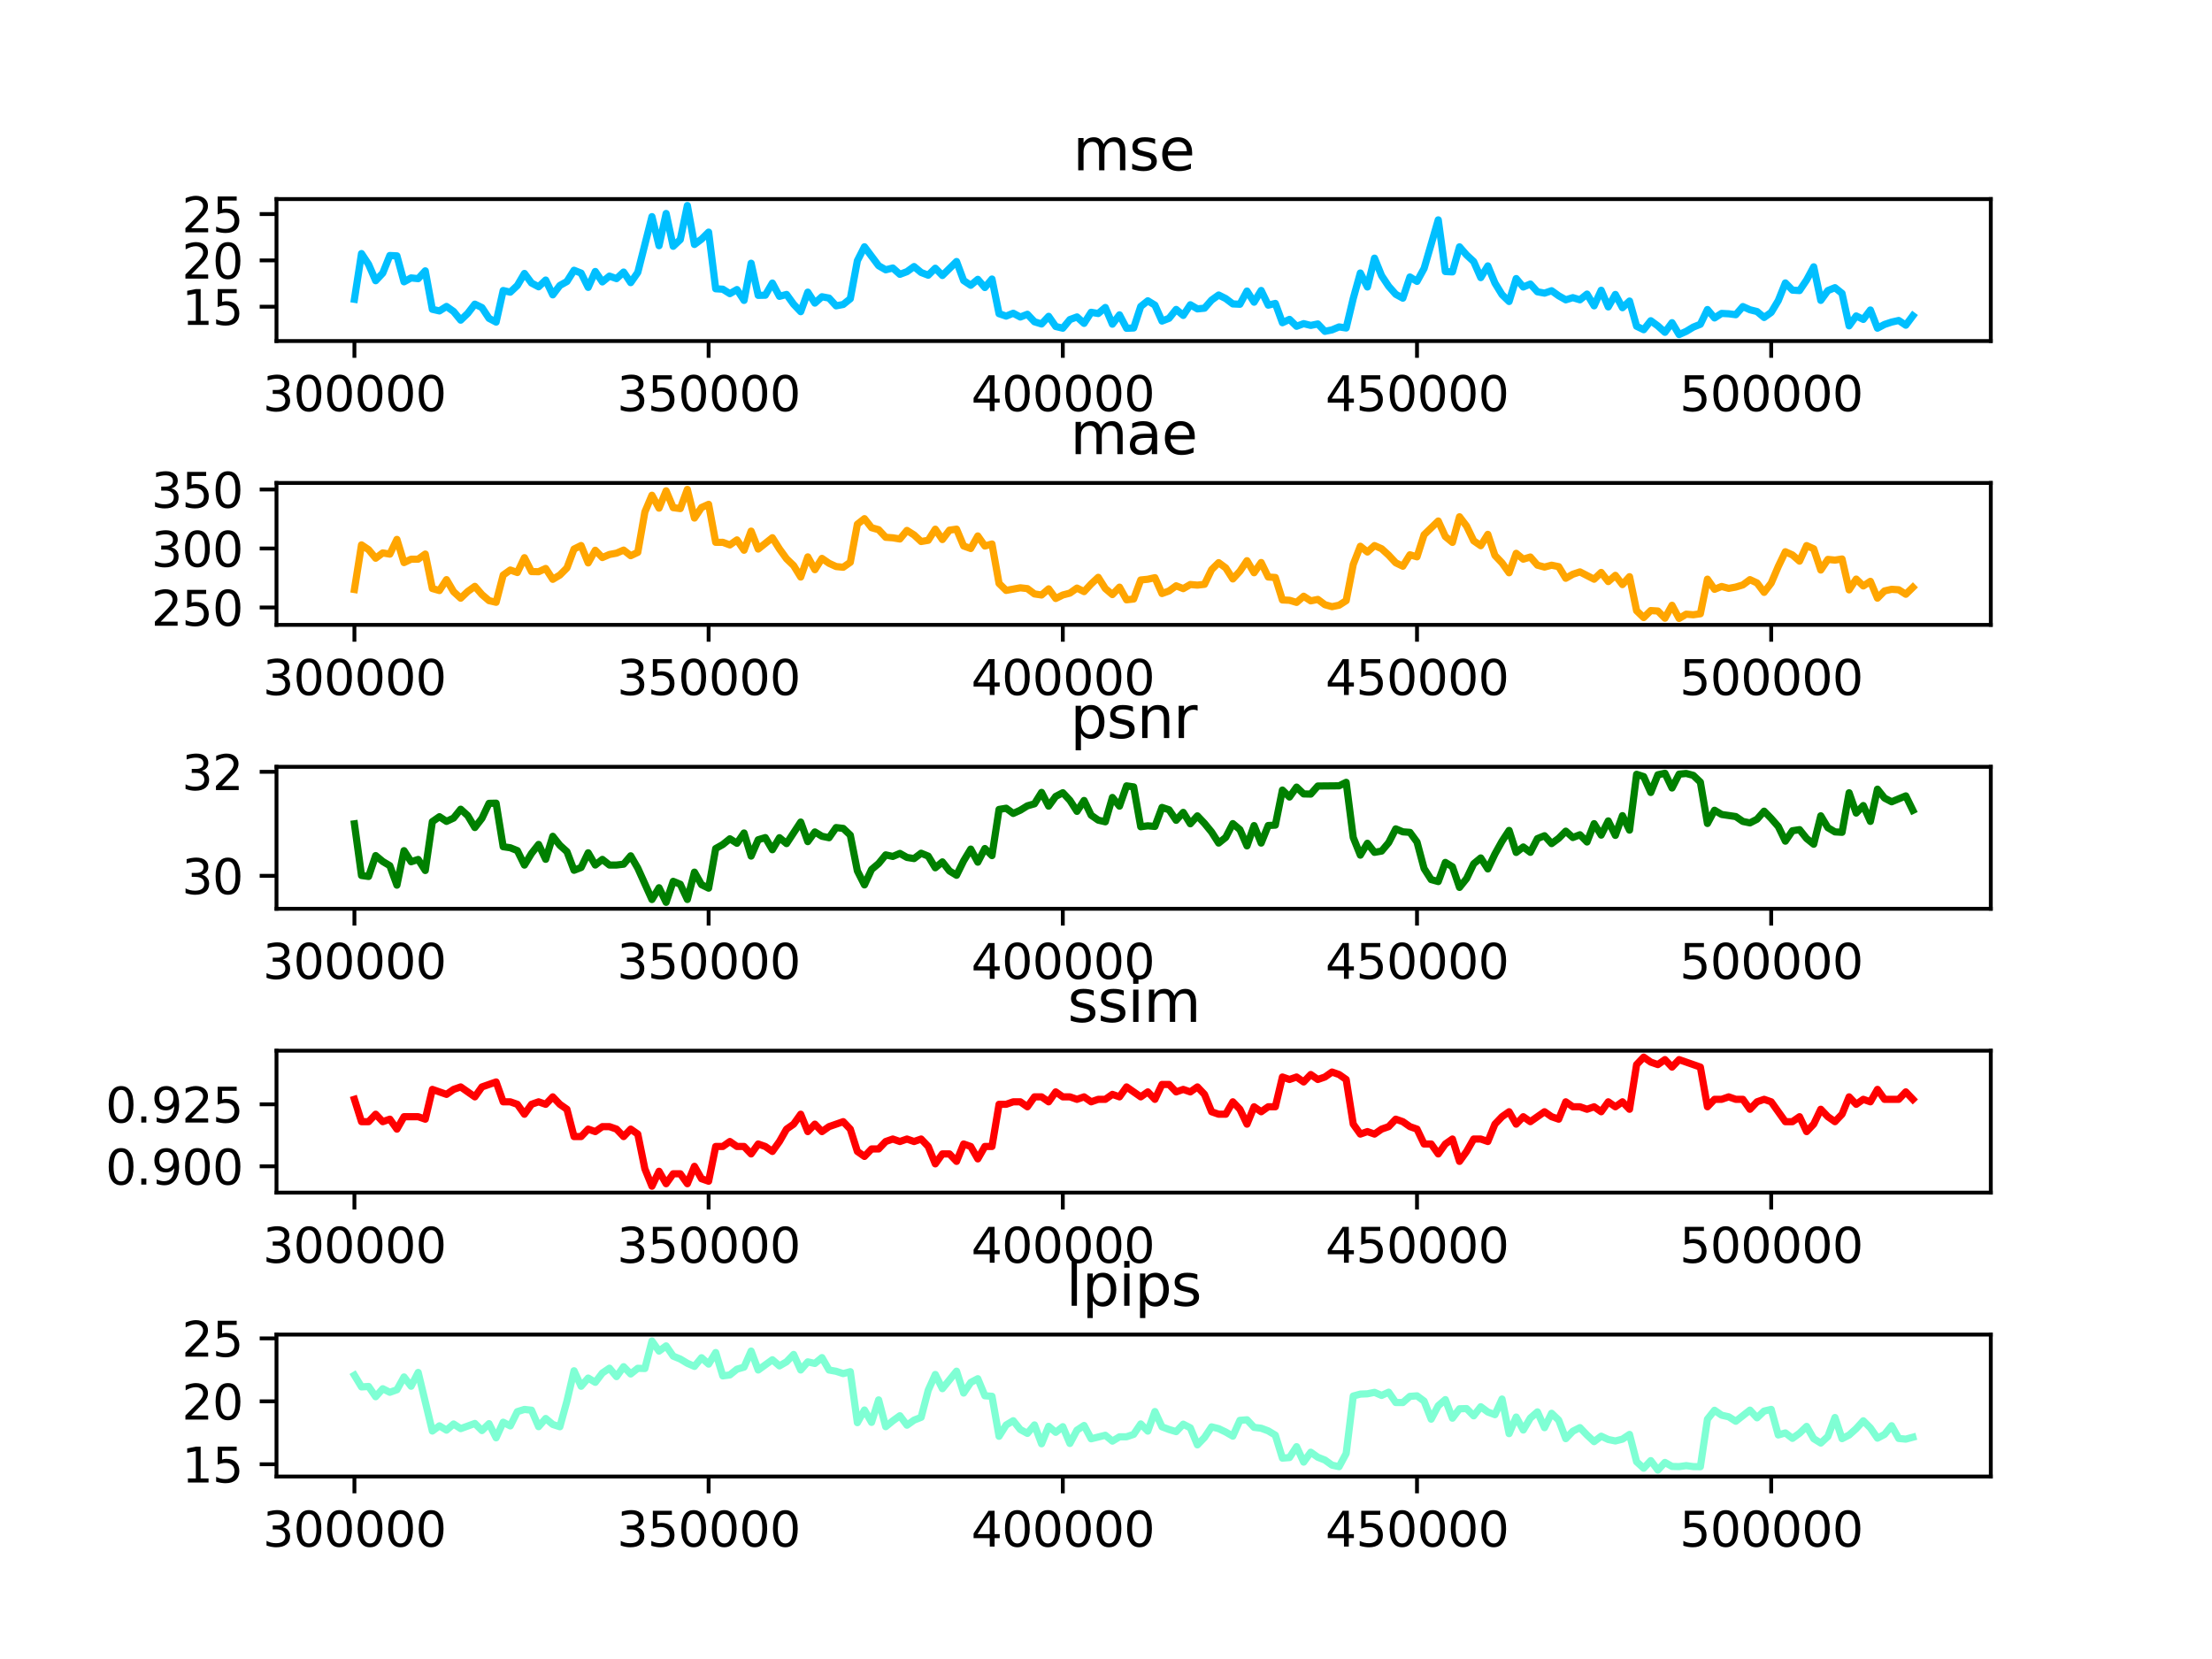 <?xml version="1.0" encoding="utf-8" standalone="no"?>
<!DOCTYPE svg PUBLIC "-//W3C//DTD SVG 1.1//EN"
  "http://www.w3.org/Graphics/SVG/1.1/DTD/svg11.dtd">
<svg xmlns:xlink="http://www.w3.org/1999/xlink" width="460.8pt" height="345.6pt" viewBox="0 0 460.8 345.6" xmlns="http://www.w3.org/2000/svg" version="1.1">
 <defs>
  <style type="text/css">*{stroke-linejoin: round; stroke-linecap: butt}</style>
 </defs>
 <g id="figure_1">
  <g id="patch_1">
   <path d="M 0 345.6 
L 460.8 345.6 
L 460.8 0 
L 0 0 
z
" style="fill: #ffffff"/>
  </g>
  <g id="axes_1">
   <g id="patch_2">
    <path d="M 57.6 71.04 
L 414.72 71.04 
L 414.72 41.472 
L 57.6 41.472 
z
" style="fill: #ffffff"/>
   </g>
   <g id="matplotlib.axis_1">
    <g id="xtick_1">
     <g id="line2d_1">
      <defs>
       <path id="mc74ef09597" d="M 0 0 
L 0 3.5 
" style="stroke: #000000; stroke-width: 0.8"/>
      </defs>
      <g>
       <use xlink:href="#mc74ef09597" x="73.833" y="71.04" style="stroke: #000000; stroke-width: 0.8"/>
      </g>
     </g>
     <g id="text_1">
      <!-- 300000 -->
      <g transform="translate(54.745 85.638)scale(0.1 -0.1)">
       <defs>
        <path id="DejaVuSans-33" d="M 2597 2516 
Q 3050 2419 3304 2112 
Q 3559 1806 3559 1356 
Q 3559 666 3084 287 
Q 2609 -91 1734 -91 
Q 1441 -91 1130 -33 
Q 819 25 488 141 
L 488 750 
Q 750 597 1062 519 
Q 1375 441 1716 441 
Q 2309 441 2620 675 
Q 2931 909 2931 1356 
Q 2931 1769 2642 2001 
Q 2353 2234 1838 2234 
L 1294 2234 
L 1294 2753 
L 1863 2753 
Q 2328 2753 2575 2939 
Q 2822 3125 2822 3475 
Q 2822 3834 2567 4026 
Q 2313 4219 1838 4219 
Q 1578 4219 1281 4162 
Q 984 4106 628 3988 
L 628 4550 
Q 988 4650 1302 4700 
Q 1616 4750 1894 4750 
Q 2613 4750 3031 4423 
Q 3450 4097 3450 3541 
Q 3450 3153 3228 2886 
Q 3006 2619 2597 2516 
z
" transform="scale(0.016)"/>
        <path id="DejaVuSans-30" d="M 2034 4250 
Q 1547 4250 1301 3770 
Q 1056 3291 1056 2328 
Q 1056 1369 1301 889 
Q 1547 409 2034 409 
Q 2525 409 2770 889 
Q 3016 1369 3016 2328 
Q 3016 3291 2770 3770 
Q 2525 4250 2034 4250 
z
M 2034 4750 
Q 2819 4750 3233 4129 
Q 3647 3509 3647 2328 
Q 3647 1150 3233 529 
Q 2819 -91 2034 -91 
Q 1250 -91 836 529 
Q 422 1150 422 2328 
Q 422 3509 836 4129 
Q 1250 4750 2034 4750 
z
" transform="scale(0.016)"/>
       </defs>
       <use xlink:href="#DejaVuSans-33"/>
       <use xlink:href="#DejaVuSans-30" x="63.623"/>
       <use xlink:href="#DejaVuSans-30" x="127.246"/>
       <use xlink:href="#DejaVuSans-30" x="190.869"/>
       <use xlink:href="#DejaVuSans-30" x="254.492"/>
       <use xlink:href="#DejaVuSans-30" x="318.115"/>
      </g>
     </g>
    </g>
    <g id="xtick_2">
     <g id="line2d_2">
      <g>
       <use xlink:href="#mc74ef09597" x="147.618" y="71.04" style="stroke: #000000; stroke-width: 0.8"/>
      </g>
     </g>
     <g id="text_2">
      <!-- 350000 -->
      <g transform="translate(128.53 85.638)scale(0.1 -0.1)">
       <defs>
        <path id="DejaVuSans-35" d="M 691 4666 
L 3169 4666 
L 3169 4134 
L 1269 4134 
L 1269 2991 
Q 1406 3038 1543 3061 
Q 1681 3084 1819 3084 
Q 2600 3084 3056 2656 
Q 3513 2228 3513 1497 
Q 3513 744 3044 326 
Q 2575 -91 1722 -91 
Q 1428 -91 1123 -41 
Q 819 9 494 109 
L 494 744 
Q 775 591 1075 516 
Q 1375 441 1709 441 
Q 2250 441 2565 725 
Q 2881 1009 2881 1497 
Q 2881 1984 2565 2268 
Q 2250 2553 1709 2553 
Q 1456 2553 1204 2497 
Q 953 2441 691 2322 
L 691 4666 
z
" transform="scale(0.016)"/>
       </defs>
       <use xlink:href="#DejaVuSans-33"/>
       <use xlink:href="#DejaVuSans-35" x="63.623"/>
       <use xlink:href="#DejaVuSans-30" x="127.246"/>
       <use xlink:href="#DejaVuSans-30" x="190.869"/>
       <use xlink:href="#DejaVuSans-30" x="254.492"/>
       <use xlink:href="#DejaVuSans-30" x="318.115"/>
      </g>
     </g>
    </g>
    <g id="xtick_3">
     <g id="line2d_3">
      <g>
       <use xlink:href="#mc74ef09597" x="221.403" y="71.04" style="stroke: #000000; stroke-width: 0.8"/>
      </g>
     </g>
     <g id="text_3">
      <!-- 400000 -->
      <g transform="translate(202.315 85.638)scale(0.1 -0.1)">
       <defs>
        <path id="DejaVuSans-34" d="M 2419 4116 
L 825 1625 
L 2419 1625 
L 2419 4116 
z
M 2253 4666 
L 3047 4666 
L 3047 1625 
L 3713 1625 
L 3713 1100 
L 3047 1100 
L 3047 0 
L 2419 0 
L 2419 1100 
L 313 1100 
L 313 1709 
L 2253 4666 
z
" transform="scale(0.016)"/>
       </defs>
       <use xlink:href="#DejaVuSans-34"/>
       <use xlink:href="#DejaVuSans-30" x="63.623"/>
       <use xlink:href="#DejaVuSans-30" x="127.246"/>
       <use xlink:href="#DejaVuSans-30" x="190.869"/>
       <use xlink:href="#DejaVuSans-30" x="254.492"/>
       <use xlink:href="#DejaVuSans-30" x="318.115"/>
      </g>
     </g>
    </g>
    <g id="xtick_4">
     <g id="line2d_4">
      <g>
       <use xlink:href="#mc74ef09597" x="295.188" y="71.04" style="stroke: #000000; stroke-width: 0.8"/>
      </g>
     </g>
     <g id="text_4">
      <!-- 450000 -->
      <g transform="translate(276.101 85.638)scale(0.1 -0.1)">
       <use xlink:href="#DejaVuSans-34"/>
       <use xlink:href="#DejaVuSans-35" x="63.623"/>
       <use xlink:href="#DejaVuSans-30" x="127.246"/>
       <use xlink:href="#DejaVuSans-30" x="190.869"/>
       <use xlink:href="#DejaVuSans-30" x="254.492"/>
       <use xlink:href="#DejaVuSans-30" x="318.115"/>
      </g>
     </g>
    </g>
    <g id="xtick_5">
     <g id="line2d_5">
      <g>
       <use xlink:href="#mc74ef09597" x="368.973" y="71.04" style="stroke: #000000; stroke-width: 0.8"/>
      </g>
     </g>
     <g id="text_5">
      <!-- 500000 -->
      <g transform="translate(349.886 85.638)scale(0.1 -0.1)">
       <use xlink:href="#DejaVuSans-35"/>
       <use xlink:href="#DejaVuSans-30" x="63.623"/>
       <use xlink:href="#DejaVuSans-30" x="127.246"/>
       <use xlink:href="#DejaVuSans-30" x="190.869"/>
       <use xlink:href="#DejaVuSans-30" x="254.492"/>
       <use xlink:href="#DejaVuSans-30" x="318.115"/>
      </g>
     </g>
    </g>
   </g>
   <g id="matplotlib.axis_2">
    <g id="ytick_1">
     <g id="line2d_6">
      <defs>
       <path id="m55f6bbfa66" d="M 0 0 
L -3.5 0 
" style="stroke: #000000; stroke-width: 0.8"/>
      </defs>
      <g>
       <use xlink:href="#m55f6bbfa66" x="57.6" y="63.888" style="stroke: #000000; stroke-width: 0.8"/>
      </g>
     </g>
     <g id="text_6">
      <!-- 15 -->
      <g transform="translate(37.875 67.687)scale(0.1 -0.1)">
       <defs>
        <path id="DejaVuSans-31" d="M 794 531 
L 1825 531 
L 1825 4091 
L 703 3866 
L 703 4441 
L 1819 4666 
L 2450 4666 
L 2450 531 
L 3481 531 
L 3481 0 
L 794 0 
L 794 531 
z
" transform="scale(0.016)"/>
       </defs>
       <use xlink:href="#DejaVuSans-31"/>
       <use xlink:href="#DejaVuSans-35" x="63.623"/>
      </g>
     </g>
    </g>
    <g id="ytick_2">
     <g id="line2d_7">
      <g>
       <use xlink:href="#m55f6bbfa66" x="57.6" y="54.241" style="stroke: #000000; stroke-width: 0.8"/>
      </g>
     </g>
     <g id="text_7">
      <!-- 20 -->
      <g transform="translate(37.875 58.04)scale(0.1 -0.1)">
       <defs>
        <path id="DejaVuSans-32" d="M 1228 531 
L 3431 531 
L 3431 0 
L 469 0 
L 469 531 
Q 828 903 1448 1529 
Q 2069 2156 2228 2338 
Q 2531 2678 2651 2914 
Q 2772 3150 2772 3378 
Q 2772 3750 2511 3984 
Q 2250 4219 1831 4219 
Q 1534 4219 1204 4116 
Q 875 4013 500 3803 
L 500 4441 
Q 881 4594 1212 4672 
Q 1544 4750 1819 4750 
Q 2544 4750 2975 4387 
Q 3406 4025 3406 3419 
Q 3406 3131 3298 2873 
Q 3191 2616 2906 2266 
Q 2828 2175 2409 1742 
Q 1991 1309 1228 531 
z
" transform="scale(0.016)"/>
       </defs>
       <use xlink:href="#DejaVuSans-32"/>
       <use xlink:href="#DejaVuSans-30" x="63.623"/>
      </g>
     </g>
    </g>
    <g id="ytick_3">
     <g id="line2d_8">
      <g>
       <use xlink:href="#m55f6bbfa66" x="57.6" y="44.593" style="stroke: #000000; stroke-width: 0.8"/>
      </g>
     </g>
     <g id="text_8">
      <!-- 25 -->
      <g transform="translate(37.875 48.392)scale(0.1 -0.1)">
       <use xlink:href="#DejaVuSans-32"/>
       <use xlink:href="#DejaVuSans-35" x="63.623"/>
      </g>
     </g>
    </g>
   </g>
   <g id="line2d_9">
    <path d="M 73.833 62.343 
L 75.308 52.828 
L 76.784 55.072 
L 78.26 58.476 
L 79.736 56.894 
L 81.211 53.226 
L 82.687 53.301 
L 84.163 58.704 
L 85.638 57.897 
L 87.114 58.049 
L 88.59 56.427 
L 90.065 64.432 
L 91.541 64.772 
L 93.017 63.84 
L 94.493 64.89 
L 95.968 66.692 
L 97.444 65.274 
L 98.92 63.361 
L 100.395 64.073 
L 101.871 66.317 
L 103.347 67.099 
L 104.822 60.521 
L 106.298 60.863 
L 107.774 59.475 
L 109.25 56.967 
L 110.725 58.958 
L 112.201 59.742 
L 113.677 58.341 
L 115.152 61.424 
L 116.628 59.47 
L 118.104 58.642 
L 119.58 56.303 
L 121.055 56.894 
L 122.531 59.867 
L 124.007 56.558 
L 125.482 58.727 
L 126.958 57.521 
L 128.434 58.04 
L 129.909 56.676 
L 131.385 58.879 
L 132.861 56.753 
L 135.812 45.129 
L 137.288 51.182 
L 138.764 44.475 
L 140.239 51.306 
L 141.715 49.917 
L 143.191 42.816 
L 144.666 50.928 
L 146.142 49.818 
L 147.618 48.359 
L 149.094 60.157 
L 150.569 60.247 
L 152.045 61.171 
L 153.521 60.322 
L 154.996 62.578 
L 156.472 54.841 
L 157.948 61.53 
L 159.423 61.498 
L 160.899 58.968 
L 162.375 61.733 
L 163.851 61.341 
L 165.326 63.377 
L 166.802 64.928 
L 168.278 60.859 
L 169.753 63.141 
L 171.229 61.816 
L 172.705 62.098 
L 174.18 63.711 
L 175.656 63.429 
L 177.132 62.237 
L 178.608 54.312 
L 180.083 51.412 
L 183.035 55.354 
L 184.51 56.205 
L 185.986 55.834 
L 187.462 57.148 
L 188.938 56.593 
L 190.413 55.531 
L 191.889 56.762 
L 193.365 57.33 
L 194.84 55.877 
L 196.316 57.388 
L 199.267 54.48 
L 200.743 58.447 
L 202.219 59.429 
L 203.695 58.194 
L 205.17 59.9 
L 206.646 58.131 
L 208.122 65.349 
L 209.597 65.849 
L 211.073 65.254 
L 212.549 66.042 
L 214.024 65.47 
L 215.5 67.033 
L 216.976 67.487 
L 218.452 65.899 
L 219.927 68.015 
L 221.403 68.368 
L 222.879 66.574 
L 224.354 66.022 
L 225.83 67.363 
L 227.306 65.057 
L 228.781 65.308 
L 230.257 64.058 
L 231.733 67.531 
L 233.209 65.59 
L 234.684 68.388 
L 236.16 68.326 
L 237.636 63.842 
L 239.111 62.663 
L 240.587 63.566 
L 242.063 66.883 
L 243.539 66.306 
L 245.014 64.463 
L 246.49 65.706 
L 247.966 63.487 
L 249.441 64.345 
L 250.917 64.201 
L 252.393 62.516 
L 253.868 61.455 
L 255.344 62.198 
L 256.82 63.311 
L 258.296 63.381 
L 259.771 60.633 
L 261.247 62.95 
L 262.723 60.513 
L 264.198 63.568 
L 265.674 63.211 
L 267.15 67.228 
L 268.625 66.53 
L 270.101 67.969 
L 271.577 67.423 
L 273.053 67.79 
L 274.528 67.485 
L 276.004 69.023 
L 277.48 68.72 
L 278.955 68.102 
L 280.431 68.328 
L 281.907 62.161 
L 283.382 56.871 
L 284.858 59.782 
L 286.334 53.778 
L 287.81 57.419 
L 289.285 59.639 
L 290.761 61.308 
L 292.237 62.113 
L 293.712 57.702 
L 295.188 58.617 
L 296.664 55.921 
L 299.615 45.805 
L 301.091 56.564 
L 302.567 56.643 
L 304.042 51.425 
L 305.518 53.114 
L 306.994 54.482 
L 308.469 57.83 
L 309.945 55.393 
L 311.421 58.96 
L 312.897 61.374 
L 314.372 62.804 
L 315.848 58.032 
L 317.324 59.788 
L 318.799 59.171 
L 320.275 60.787 
L 321.751 61.063 
L 323.226 60.564 
L 324.702 61.621 
L 326.178 62.458 
L 327.654 62.007 
L 329.129 62.455 
L 330.605 61.264 
L 332.081 63.709 
L 333.556 60.469 
L 335.032 63.934 
L 336.508 61.343 
L 337.983 64.1 
L 339.459 62.717 
L 340.935 67.963 
L 342.411 68.681 
L 343.886 66.817 
L 345.362 67.896 
L 346.838 69.227 
L 348.313 67.224 
L 349.789 69.696 
L 351.265 69.036 
L 352.74 68.145 
L 354.216 67.55 
L 355.692 64.481 
L 357.168 66.233 
L 358.643 65.291 
L 360.119 65.368 
L 361.595 65.559 
L 363.07 63.865 
L 364.546 64.529 
L 366.022 64.899 
L 367.498 66.132 
L 368.973 65.081 
L 370.449 62.619 
L 371.925 58.941 
L 373.4 60.438 
L 374.876 60.529 
L 376.352 58.325 
L 377.827 55.582 
L 379.303 62.57 
L 380.779 60.535 
L 382.255 59.927 
L 383.73 61.117 
L 385.206 67.88 
L 386.682 65.818 
L 388.157 66.537 
L 389.633 64.579 
L 391.109 68.367 
L 392.584 67.587 
L 394.06 67.093 
L 395.536 66.763 
L 397.012 67.745 
L 398.487 65.777 
L 398.487 65.777 
" clip-path="url(#pec696e1e64)" style="fill: none; stroke: #00bfff; stroke-width: 1.5; stroke-linecap: square"/>
   </g>
   <g id="patch_3">
    <path d="M 57.6 71.04 
L 57.6 41.472 
" style="fill: none; stroke: #000000; stroke-width: 0.8; stroke-linejoin: miter; stroke-linecap: square"/>
   </g>
   <g id="patch_4">
    <path d="M 414.72 71.04 
L 414.72 41.472 
" style="fill: none; stroke: #000000; stroke-width: 0.8; stroke-linejoin: miter; stroke-linecap: square"/>
   </g>
   <g id="patch_5">
    <path d="M 57.6 71.04 
L 414.72 71.04 
" style="fill: none; stroke: #000000; stroke-width: 0.8; stroke-linejoin: miter; stroke-linecap: square"/>
   </g>
   <g id="patch_6">
    <path d="M 57.6 41.472 
L 414.72 41.472 
" style="fill: none; stroke: #000000; stroke-width: 0.8; stroke-linejoin: miter; stroke-linecap: square"/>
   </g>
   <g id="text_9">
    <!-- mse -->
    <g transform="translate(223.498 35.472)scale(0.12 -0.12)">
     <defs>
      <path id="DejaVuSans-6d" d="M 3328 2828 
Q 3544 3216 3844 3400 
Q 4144 3584 4550 3584 
Q 5097 3584 5394 3201 
Q 5691 2819 5691 2113 
L 5691 0 
L 5113 0 
L 5113 2094 
Q 5113 2597 4934 2840 
Q 4756 3084 4391 3084 
Q 3944 3084 3684 2787 
Q 3425 2491 3425 1978 
L 3425 0 
L 2847 0 
L 2847 2094 
Q 2847 2600 2669 2842 
Q 2491 3084 2119 3084 
Q 1678 3084 1418 2786 
Q 1159 2488 1159 1978 
L 1159 0 
L 581 0 
L 581 3500 
L 1159 3500 
L 1159 2956 
Q 1356 3278 1631 3431 
Q 1906 3584 2284 3584 
Q 2666 3584 2933 3390 
Q 3200 3197 3328 2828 
z
" transform="scale(0.016)"/>
      <path id="DejaVuSans-73" d="M 2834 3397 
L 2834 2853 
Q 2591 2978 2328 3040 
Q 2066 3103 1784 3103 
Q 1356 3103 1142 2972 
Q 928 2841 928 2578 
Q 928 2378 1081 2264 
Q 1234 2150 1697 2047 
L 1894 2003 
Q 2506 1872 2764 1633 
Q 3022 1394 3022 966 
Q 3022 478 2636 193 
Q 2250 -91 1575 -91 
Q 1294 -91 989 -36 
Q 684 19 347 128 
L 347 722 
Q 666 556 975 473 
Q 1284 391 1588 391 
Q 1994 391 2212 530 
Q 2431 669 2431 922 
Q 2431 1156 2273 1281 
Q 2116 1406 1581 1522 
L 1381 1569 
Q 847 1681 609 1914 
Q 372 2147 372 2553 
Q 372 3047 722 3315 
Q 1072 3584 1716 3584 
Q 2034 3584 2315 3537 
Q 2597 3491 2834 3397 
z
" transform="scale(0.016)"/>
      <path id="DejaVuSans-65" d="M 3597 1894 
L 3597 1613 
L 953 1613 
Q 991 1019 1311 708 
Q 1631 397 2203 397 
Q 2534 397 2845 478 
Q 3156 559 3463 722 
L 3463 178 
Q 3153 47 2828 -22 
Q 2503 -91 2169 -91 
Q 1331 -91 842 396 
Q 353 884 353 1716 
Q 353 2575 817 3079 
Q 1281 3584 2069 3584 
Q 2775 3584 3186 3129 
Q 3597 2675 3597 1894 
z
M 3022 2063 
Q 3016 2534 2758 2815 
Q 2500 3097 2075 3097 
Q 1594 3097 1305 2825 
Q 1016 2553 972 2059 
L 3022 2063 
z
" transform="scale(0.016)"/>
     </defs>
     <use xlink:href="#DejaVuSans-6d"/>
     <use xlink:href="#DejaVuSans-73" x="97.412"/>
     <use xlink:href="#DejaVuSans-65" x="149.512"/>
    </g>
   </g>
  </g>
  <g id="axes_2">
   <g id="patch_7">
    <path d="M 57.6 130.176 
L 414.72 130.176 
L 414.72 100.608 
L 57.6 100.608 
z
" style="fill: #ffffff"/>
   </g>
   <g id="matplotlib.axis_3">
    <g id="xtick_6">
     <g id="line2d_10">
      <g>
       <use xlink:href="#mc74ef09597" x="73.833" y="130.176" style="stroke: #000000; stroke-width: 0.8"/>
      </g>
     </g>
     <g id="text_10">
      <!-- 300000 -->
      <g transform="translate(54.745 144.774)scale(0.1 -0.1)">
       <use xlink:href="#DejaVuSans-33"/>
       <use xlink:href="#DejaVuSans-30" x="63.623"/>
       <use xlink:href="#DejaVuSans-30" x="127.246"/>
       <use xlink:href="#DejaVuSans-30" x="190.869"/>
       <use xlink:href="#DejaVuSans-30" x="254.492"/>
       <use xlink:href="#DejaVuSans-30" x="318.115"/>
      </g>
     </g>
    </g>
    <g id="xtick_7">
     <g id="line2d_11">
      <g>
       <use xlink:href="#mc74ef09597" x="147.618" y="130.176" style="stroke: #000000; stroke-width: 0.8"/>
      </g>
     </g>
     <g id="text_11">
      <!-- 350000 -->
      <g transform="translate(128.53 144.774)scale(0.1 -0.1)">
       <use xlink:href="#DejaVuSans-33"/>
       <use xlink:href="#DejaVuSans-35" x="63.623"/>
       <use xlink:href="#DejaVuSans-30" x="127.246"/>
       <use xlink:href="#DejaVuSans-30" x="190.869"/>
       <use xlink:href="#DejaVuSans-30" x="254.492"/>
       <use xlink:href="#DejaVuSans-30" x="318.115"/>
      </g>
     </g>
    </g>
    <g id="xtick_8">
     <g id="line2d_12">
      <g>
       <use xlink:href="#mc74ef09597" x="221.403" y="130.176" style="stroke: #000000; stroke-width: 0.8"/>
      </g>
     </g>
     <g id="text_12">
      <!-- 400000 -->
      <g transform="translate(202.315 144.774)scale(0.1 -0.1)">
       <use xlink:href="#DejaVuSans-34"/>
       <use xlink:href="#DejaVuSans-30" x="63.623"/>
       <use xlink:href="#DejaVuSans-30" x="127.246"/>
       <use xlink:href="#DejaVuSans-30" x="190.869"/>
       <use xlink:href="#DejaVuSans-30" x="254.492"/>
       <use xlink:href="#DejaVuSans-30" x="318.115"/>
      </g>
     </g>
    </g>
    <g id="xtick_9">
     <g id="line2d_13">
      <g>
       <use xlink:href="#mc74ef09597" x="295.188" y="130.176" style="stroke: #000000; stroke-width: 0.8"/>
      </g>
     </g>
     <g id="text_13">
      <!-- 450000 -->
      <g transform="translate(276.101 144.774)scale(0.1 -0.1)">
       <use xlink:href="#DejaVuSans-34"/>
       <use xlink:href="#DejaVuSans-35" x="63.623"/>
       <use xlink:href="#DejaVuSans-30" x="127.246"/>
       <use xlink:href="#DejaVuSans-30" x="190.869"/>
       <use xlink:href="#DejaVuSans-30" x="254.492"/>
       <use xlink:href="#DejaVuSans-30" x="318.115"/>
      </g>
     </g>
    </g>
    <g id="xtick_10">
     <g id="line2d_14">
      <g>
       <use xlink:href="#mc74ef09597" x="368.973" y="130.176" style="stroke: #000000; stroke-width: 0.8"/>
      </g>
     </g>
     <g id="text_14">
      <!-- 500000 -->
      <g transform="translate(349.886 144.774)scale(0.1 -0.1)">
       <use xlink:href="#DejaVuSans-35"/>
       <use xlink:href="#DejaVuSans-30" x="63.623"/>
       <use xlink:href="#DejaVuSans-30" x="127.246"/>
       <use xlink:href="#DejaVuSans-30" x="190.869"/>
       <use xlink:href="#DejaVuSans-30" x="254.492"/>
       <use xlink:href="#DejaVuSans-30" x="318.115"/>
      </g>
     </g>
    </g>
   </g>
   <g id="matplotlib.axis_4">
    <g id="ytick_4">
     <g id="line2d_15">
      <g>
       <use xlink:href="#m55f6bbfa66" x="57.6" y="126.549" style="stroke: #000000; stroke-width: 0.8"/>
      </g>
     </g>
     <g id="text_15">
      <!-- 250 -->
      <g transform="translate(31.512 130.349)scale(0.1 -0.1)">
       <use xlink:href="#DejaVuSans-32"/>
       <use xlink:href="#DejaVuSans-35" x="63.623"/>
       <use xlink:href="#DejaVuSans-30" x="127.246"/>
      </g>
     </g>
    </g>
    <g id="ytick_5">
     <g id="line2d_16">
      <g>
       <use xlink:href="#m55f6bbfa66" x="57.6" y="114.26" style="stroke: #000000; stroke-width: 0.8"/>
      </g>
     </g>
     <g id="text_16">
      <!-- 300 -->
      <g transform="translate(31.512 118.059)scale(0.1 -0.1)">
       <use xlink:href="#DejaVuSans-33"/>
       <use xlink:href="#DejaVuSans-30" x="63.623"/>
       <use xlink:href="#DejaVuSans-30" x="127.246"/>
      </g>
     </g>
    </g>
    <g id="ytick_6">
     <g id="line2d_17">
      <g>
       <use xlink:href="#m55f6bbfa66" x="57.6" y="101.971" style="stroke: #000000; stroke-width: 0.8"/>
      </g>
     </g>
     <g id="text_17">
      <!-- 350 -->
      <g transform="translate(31.512 105.77)scale(0.1 -0.1)">
       <use xlink:href="#DejaVuSans-33"/>
       <use xlink:href="#DejaVuSans-35" x="63.623"/>
       <use xlink:href="#DejaVuSans-30" x="127.246"/>
      </g>
     </g>
    </g>
   </g>
   <g id="line2d_18">
    <path d="M 73.833 122.8 
L 75.308 113.51 
L 76.784 114.504 
L 78.26 116.287 
L 79.736 115.183 
L 81.211 115.433 
L 82.687 112.37 
L 84.163 117.196 
L 85.638 116.49 
L 87.114 116.484 
L 88.59 115.42 
L 90.065 122.6 
L 91.541 123.021 
L 93.017 120.751 
L 94.493 123.264 
L 95.968 124.615 
L 97.444 123.215 
L 98.92 122.15 
L 100.395 123.852 
L 101.871 125.119 
L 103.347 125.468 
L 104.822 119.801 
L 106.298 118.745 
L 107.774 119.265 
L 109.25 116.176 
L 110.725 119.07 
L 112.201 119.098 
L 113.677 118.427 
L 115.152 120.682 
L 116.628 119.795 
L 118.104 118.312 
L 119.58 114.38 
L 121.055 113.648 
L 122.531 117.262 
L 124.007 114.631 
L 125.482 116.145 
L 126.958 115.508 
L 128.434 115.232 
L 129.909 114.598 
L 131.385 115.762 
L 132.861 115.067 
L 134.337 106.657 
L 135.812 103.168 
L 137.288 105.858 
L 138.764 102.25 
L 140.239 105.753 
L 141.715 105.947 
L 143.191 101.952 
L 144.666 107.92 
L 146.142 105.721 
L 147.618 105.062 
L 149.094 112.973 
L 150.569 112.97 
L 152.045 113.517 
L 153.521 112.473 
L 154.996 114.622 
L 156.472 110.644 
L 157.948 114.376 
L 160.899 112.019 
L 162.375 114.353 
L 163.851 116.399 
L 165.326 117.82 
L 166.802 120.21 
L 168.278 116.01 
L 169.753 118.673 
L 171.229 116.327 
L 172.705 117.346 
L 174.18 118.023 
L 175.656 118.167 
L 177.132 117.136 
L 178.608 109.205 
L 180.083 108.05 
L 181.559 109.927 
L 183.035 110.346 
L 184.51 111.926 
L 185.986 112.035 
L 187.462 112.278 
L 188.938 110.498 
L 190.413 111.437 
L 191.889 112.806 
L 193.365 112.556 
L 194.84 110.242 
L 196.316 112.395 
L 197.792 110.443 
L 199.267 110.232 
L 200.743 113.736 
L 202.219 114.265 
L 203.695 111.651 
L 205.17 113.747 
L 206.646 113.323 
L 208.122 121.543 
L 209.597 122.993 
L 212.549 122.449 
L 214.024 122.618 
L 215.5 123.728 
L 216.976 123.947 
L 218.452 122.67 
L 219.927 124.673 
L 221.403 123.948 
L 222.879 123.556 
L 224.354 122.511 
L 225.83 123.241 
L 227.306 121.652 
L 228.781 120.27 
L 230.257 122.604 
L 231.733 123.862 
L 233.209 122.314 
L 234.684 124.954 
L 236.16 124.784 
L 237.636 120.819 
L 239.111 120.669 
L 240.587 120.341 
L 242.063 123.64 
L 243.539 123.106 
L 245.014 122.033 
L 246.49 122.623 
L 247.966 121.764 
L 249.441 121.893 
L 250.917 121.724 
L 252.393 118.674 
L 253.868 117.214 
L 255.344 118.303 
L 256.82 120.603 
L 258.296 118.996 
L 259.771 116.805 
L 261.247 119.312 
L 262.723 117.182 
L 264.198 120.202 
L 265.674 120.298 
L 267.15 124.983 
L 268.625 125.047 
L 270.101 125.492 
L 271.577 124.209 
L 273.053 125.17 
L 274.528 124.868 
L 276.004 125.971 
L 277.48 126.376 
L 278.955 126.077 
L 280.431 125.126 
L 281.907 117.567 
L 283.382 113.796 
L 284.858 114.995 
L 286.334 113.653 
L 287.81 114.307 
L 289.285 115.655 
L 290.761 117.24 
L 292.237 117.955 
L 293.712 115.575 
L 295.188 115.997 
L 296.664 111.398 
L 299.615 108.539 
L 301.091 111.77 
L 302.567 112.992 
L 304.042 107.656 
L 305.518 109.597 
L 306.994 112.66 
L 308.469 113.68 
L 309.945 111.316 
L 311.421 115.708 
L 312.897 117.255 
L 314.372 119.318 
L 315.848 115.27 
L 317.324 116.485 
L 318.799 116.036 
L 320.275 117.734 
L 321.751 118.129 
L 323.226 117.74 
L 324.702 118.044 
L 326.178 120.465 
L 327.654 119.625 
L 329.129 119.136 
L 332.081 120.659 
L 333.556 119.249 
L 335.032 121.152 
L 336.508 119.859 
L 337.983 121.776 
L 339.459 120.135 
L 340.935 127.224 
L 342.411 128.65 
L 343.886 127.193 
L 345.362 127.283 
L 346.838 128.782 
L 348.313 126.094 
L 349.789 128.832 
L 351.265 127.946 
L 352.74 128.069 
L 354.216 127.859 
L 355.692 120.651 
L 357.168 122.764 
L 358.643 122.172 
L 360.119 122.569 
L 361.595 122.296 
L 363.07 121.849 
L 364.546 120.75 
L 366.022 121.439 
L 367.498 123.397 
L 368.973 121.463 
L 370.449 118.006 
L 371.925 114.94 
L 373.4 115.605 
L 374.876 116.894 
L 376.352 113.66 
L 377.827 114.323 
L 379.303 118.745 
L 380.779 116.534 
L 382.255 116.682 
L 383.73 116.451 
L 385.206 122.88 
L 386.682 120.635 
L 388.157 122.066 
L 389.633 121.106 
L 391.109 124.606 
L 392.584 123.099 
L 394.06 122.765 
L 395.536 122.859 
L 397.012 123.794 
L 398.487 122.352 
L 398.487 122.352 
" clip-path="url(#p1acf76c3c3)" style="fill: none; stroke: #ffa500; stroke-width: 1.5; stroke-linecap: square"/>
   </g>
   <g id="patch_8">
    <path d="M 57.6 130.176 
L 57.6 100.608 
" style="fill: none; stroke: #000000; stroke-width: 0.8; stroke-linejoin: miter; stroke-linecap: square"/>
   </g>
   <g id="patch_9">
    <path d="M 414.72 130.176 
L 414.72 100.608 
" style="fill: none; stroke: #000000; stroke-width: 0.8; stroke-linejoin: miter; stroke-linecap: square"/>
   </g>
   <g id="patch_10">
    <path d="M 57.6 130.176 
L 414.72 130.176 
" style="fill: none; stroke: #000000; stroke-width: 0.8; stroke-linejoin: miter; stroke-linecap: square"/>
   </g>
   <g id="patch_11">
    <path d="M 57.6 100.608 
L 414.72 100.608 
" style="fill: none; stroke: #000000; stroke-width: 0.8; stroke-linejoin: miter; stroke-linecap: square"/>
   </g>
   <g id="text_18">
    <!-- mae -->
    <g transform="translate(222.947 94.608)scale(0.12 -0.12)">
     <defs>
      <path id="DejaVuSans-61" d="M 2194 1759 
Q 1497 1759 1228 1600 
Q 959 1441 959 1056 
Q 959 750 1161 570 
Q 1363 391 1709 391 
Q 2188 391 2477 730 
Q 2766 1069 2766 1631 
L 2766 1759 
L 2194 1759 
z
M 3341 1997 
L 3341 0 
L 2766 0 
L 2766 531 
Q 2569 213 2275 61 
Q 1981 -91 1556 -91 
Q 1019 -91 701 211 
Q 384 513 384 1019 
Q 384 1609 779 1909 
Q 1175 2209 1959 2209 
L 2766 2209 
L 2766 2266 
Q 2766 2663 2505 2880 
Q 2244 3097 1772 3097 
Q 1472 3097 1187 3025 
Q 903 2953 641 2809 
L 641 3341 
Q 956 3463 1253 3523 
Q 1550 3584 1831 3584 
Q 2591 3584 2966 3190 
Q 3341 2797 3341 1997 
z
" transform="scale(0.016)"/>
     </defs>
     <use xlink:href="#DejaVuSans-6d"/>
     <use xlink:href="#DejaVuSans-61" x="97.412"/>
     <use xlink:href="#DejaVuSans-65" x="158.691"/>
    </g>
   </g>
  </g>
  <g id="axes_3">
   <g id="patch_12">
    <path d="M 57.6 189.312 
L 414.72 189.312 
L 414.72 159.744 
L 57.6 159.744 
z
" style="fill: #ffffff"/>
   </g>
   <g id="matplotlib.axis_5">
    <g id="xtick_11">
     <g id="line2d_19">
      <g>
       <use xlink:href="#mc74ef09597" x="73.833" y="189.312" style="stroke: #000000; stroke-width: 0.8"/>
      </g>
     </g>
     <g id="text_19">
      <!-- 300000 -->
      <g transform="translate(54.745 203.91)scale(0.1 -0.1)">
       <use xlink:href="#DejaVuSans-33"/>
       <use xlink:href="#DejaVuSans-30" x="63.623"/>
       <use xlink:href="#DejaVuSans-30" x="127.246"/>
       <use xlink:href="#DejaVuSans-30" x="190.869"/>
       <use xlink:href="#DejaVuSans-30" x="254.492"/>
       <use xlink:href="#DejaVuSans-30" x="318.115"/>
      </g>
     </g>
    </g>
    <g id="xtick_12">
     <g id="line2d_20">
      <g>
       <use xlink:href="#mc74ef09597" x="147.618" y="189.312" style="stroke: #000000; stroke-width: 0.8"/>
      </g>
     </g>
     <g id="text_20">
      <!-- 350000 -->
      <g transform="translate(128.53 203.91)scale(0.1 -0.1)">
       <use xlink:href="#DejaVuSans-33"/>
       <use xlink:href="#DejaVuSans-35" x="63.623"/>
       <use xlink:href="#DejaVuSans-30" x="127.246"/>
       <use xlink:href="#DejaVuSans-30" x="190.869"/>
       <use xlink:href="#DejaVuSans-30" x="254.492"/>
       <use xlink:href="#DejaVuSans-30" x="318.115"/>
      </g>
     </g>
    </g>
    <g id="xtick_13">
     <g id="line2d_21">
      <g>
       <use xlink:href="#mc74ef09597" x="221.403" y="189.312" style="stroke: #000000; stroke-width: 0.8"/>
      </g>
     </g>
     <g id="text_21">
      <!-- 400000 -->
      <g transform="translate(202.315 203.91)scale(0.1 -0.1)">
       <use xlink:href="#DejaVuSans-34"/>
       <use xlink:href="#DejaVuSans-30" x="63.623"/>
       <use xlink:href="#DejaVuSans-30" x="127.246"/>
       <use xlink:href="#DejaVuSans-30" x="190.869"/>
       <use xlink:href="#DejaVuSans-30" x="254.492"/>
       <use xlink:href="#DejaVuSans-30" x="318.115"/>
      </g>
     </g>
    </g>
    <g id="xtick_14">
     <g id="line2d_22">
      <g>
       <use xlink:href="#mc74ef09597" x="295.188" y="189.312" style="stroke: #000000; stroke-width: 0.8"/>
      </g>
     </g>
     <g id="text_22">
      <!-- 450000 -->
      <g transform="translate(276.101 203.91)scale(0.1 -0.1)">
       <use xlink:href="#DejaVuSans-34"/>
       <use xlink:href="#DejaVuSans-35" x="63.623"/>
       <use xlink:href="#DejaVuSans-30" x="127.246"/>
       <use xlink:href="#DejaVuSans-30" x="190.869"/>
       <use xlink:href="#DejaVuSans-30" x="254.492"/>
       <use xlink:href="#DejaVuSans-30" x="318.115"/>
      </g>
     </g>
    </g>
    <g id="xtick_15">
     <g id="line2d_23">
      <g>
       <use xlink:href="#mc74ef09597" x="368.973" y="189.312" style="stroke: #000000; stroke-width: 0.8"/>
      </g>
     </g>
     <g id="text_23">
      <!-- 500000 -->
      <g transform="translate(349.886 203.91)scale(0.1 -0.1)">
       <use xlink:href="#DejaVuSans-35"/>
       <use xlink:href="#DejaVuSans-30" x="63.623"/>
       <use xlink:href="#DejaVuSans-30" x="127.246"/>
       <use xlink:href="#DejaVuSans-30" x="190.869"/>
       <use xlink:href="#DejaVuSans-30" x="254.492"/>
       <use xlink:href="#DejaVuSans-30" x="318.115"/>
      </g>
     </g>
    </g>
   </g>
   <g id="matplotlib.axis_6">
    <g id="ytick_7">
     <g id="line2d_24">
      <g>
       <use xlink:href="#m55f6bbfa66" x="57.6" y="182.453" style="stroke: #000000; stroke-width: 0.8"/>
      </g>
     </g>
     <g id="text_24">
      <!-- 30 -->
      <g transform="translate(37.875 186.253)scale(0.1 -0.1)">
       <use xlink:href="#DejaVuSans-33"/>
       <use xlink:href="#DejaVuSans-30" x="63.623"/>
      </g>
     </g>
    </g>
    <g id="ytick_8">
     <g id="line2d_25">
      <g>
       <use xlink:href="#m55f6bbfa66" x="57.6" y="160.785" style="stroke: #000000; stroke-width: 0.8"/>
      </g>
     </g>
     <g id="text_25">
      <!-- 32 -->
      <g transform="translate(37.875 164.584)scale(0.1 -0.1)">
       <use xlink:href="#DejaVuSans-33"/>
       <use xlink:href="#DejaVuSans-32" x="63.623"/>
      </g>
     </g>
    </g>
   </g>
   <g id="line2d_26">
    <path d="M 73.833 171.619 
L 75.308 182.377 
L 76.784 182.583 
L 78.26 178.239 
L 79.736 179.463 
L 81.211 180.341 
L 82.687 184.393 
L 84.163 177.209 
L 85.638 179.517 
L 87.114 179.041 
L 88.59 181.337 
L 90.065 171.164 
L 91.541 170.135 
L 93.017 171.11 
L 94.493 170.416 
L 95.968 168.575 
L 97.444 169.918 
L 98.92 172.388 
L 100.395 170.471 
L 101.871 167.35 
L 103.347 167.318 
L 104.822 176.386 
L 106.298 176.603 
L 107.774 177.199 
L 109.25 180.211 
L 110.725 177.784 
L 112.201 175.909 
L 113.677 179.008 
L 115.152 174.219 
L 116.628 176.083 
L 118.104 177.415 
L 119.58 181.294 
L 121.055 180.72 
L 122.531 177.654 
L 124.007 180.2 
L 125.482 179.03 
L 126.958 180.2 
L 128.434 180.2 
L 129.909 180.026 
L 131.385 178.282 
L 132.861 180.839 
L 135.812 187.383 
L 137.288 184.934 
L 138.764 187.968 
L 140.239 183.602 
L 141.715 184.208 
L 143.191 187.372 
L 144.666 181.684 
L 146.142 184.295 
L 147.618 185.021 
L 149.094 176.765 
L 150.569 175.931 
L 152.045 174.739 
L 153.521 175.671 
L 154.996 173.526 
L 156.472 178.336 
L 157.948 174.934 
L 159.423 174.49 
L 160.899 177.014 
L 162.375 174.512 
L 163.851 175.736 
L 166.802 171.251 
L 168.278 175.324 
L 169.753 173.309 
L 171.229 174.208 
L 172.705 174.512 
L 174.18 172.399 
L 175.656 172.572 
L 177.132 173.97 
L 178.608 181.424 
L 180.083 184.338 
L 181.559 181.132 
L 183.035 179.886 
L 184.51 178.087 
L 185.986 178.412 
L 187.462 177.784 
L 188.938 178.618 
L 190.413 178.856 
L 191.889 177.74 
L 193.365 178.347 
L 194.84 180.774 
L 196.316 179.55 
L 197.792 181.435 
L 199.267 182.334 
L 200.743 179.333 
L 202.219 176.884 
L 203.695 179.604 
L 205.17 176.765 
L 206.646 178.239 
L 208.122 168.618 
L 209.597 168.369 
L 211.073 169.452 
L 212.549 168.78 
L 214.024 167.87 
L 215.5 167.448 
L 216.976 165.075 
L 218.452 167.935 
L 219.927 165.909 
L 221.403 165.14 
L 222.879 166.722 
L 224.354 169.019 
L 225.83 166.754 
L 227.306 169.82 
L 228.781 170.85 
L 230.257 171.196 
L 231.733 166.126 
L 233.209 167.935 
L 234.684 163.71 
L 236.16 163.927 
L 237.636 172.226 
L 239.111 172.031 
L 240.587 172.161 
L 242.063 168.206 
L 243.539 168.694 
L 245.014 170.882 
L 246.49 169.235 
L 247.966 171.608 
L 249.441 169.961 
L 250.917 171.521 
L 252.393 173.32 
L 253.868 175.628 
L 255.344 174.447 
L 256.82 171.576 
L 258.296 172.822 
L 259.771 176.213 
L 261.247 171.987 
L 262.723 175.628 
L 264.198 171.966 
L 265.674 171.89 
L 267.15 164.587 
L 268.625 166.039 
L 270.101 163.97 
L 271.577 165.389 
L 273.053 165.422 
L 274.528 163.742 
L 278.955 163.699 
L 280.431 162.973 
L 281.907 174.468 
L 283.382 178.141 
L 284.858 175.671 
L 286.334 177.556 
L 287.81 177.296 
L 289.285 175.541 
L 290.761 172.67 
L 292.237 173.287 
L 293.712 173.396 
L 295.188 175.411 
L 296.664 180.937 
L 298.14 183.233 
L 299.615 183.645 
L 301.091 179.658 
L 302.567 180.557 
L 304.042 184.859 
L 305.518 183.017 
L 306.994 179.94 
L 308.469 178.726 
L 309.945 181.012 
L 311.421 177.903 
L 312.897 175.248 
L 314.372 172.995 
L 315.848 177.578 
L 317.324 176.44 
L 318.799 177.556 
L 320.275 174.696 
L 321.751 174.1 
L 323.226 175.736 
L 324.702 174.642 
L 326.178 173.147 
L 327.654 174.468 
L 329.129 173.894 
L 330.605 175.4 
L 332.081 171.586 
L 333.556 173.97 
L 335.032 171.012 
L 336.508 174.024 
L 337.983 169.918 
L 339.459 172.93 
L 340.935 161.305 
L 342.411 161.781 
L 343.886 165.086 
L 345.362 161.402 
L 346.838 161.088 
L 348.313 164.154 
L 349.789 161.272 
L 351.265 161.131 
L 352.74 161.521 
L 354.216 162.93 
L 355.692 171.543 
L 357.168 168.791 
L 358.643 169.669 
L 361.595 170.102 
L 363.07 171.121 
L 364.546 171.424 
L 366.022 170.666 
L 367.498 168.986 
L 368.973 170.503 
L 370.449 172.182 
L 371.925 175.227 
L 373.4 173.06 
L 374.876 172.832 
L 376.352 174.674 
L 377.827 175.866 
L 379.303 169.95 
L 380.779 172.421 
L 382.255 173.298 
L 383.73 173.385 
L 385.206 165.151 
L 386.682 169.376 
L 388.157 167.816 
L 389.633 171.11 
L 391.109 164.403 
L 392.584 166.256 
L 394.06 167.025 
L 397.012 165.801 
L 398.487 168.813 
L 398.487 168.813 
" clip-path="url(#p7682fea25b)" style="fill: none; stroke: #008000; stroke-width: 1.5; stroke-linecap: square"/>
   </g>
   <g id="patch_13">
    <path d="M 57.6 189.312 
L 57.6 159.744 
" style="fill: none; stroke: #000000; stroke-width: 0.8; stroke-linejoin: miter; stroke-linecap: square"/>
   </g>
   <g id="patch_14">
    <path d="M 414.72 189.312 
L 414.72 159.744 
" style="fill: none; stroke: #000000; stroke-width: 0.8; stroke-linejoin: miter; stroke-linecap: square"/>
   </g>
   <g id="patch_15">
    <path d="M 57.6 189.312 
L 414.72 189.312 
" style="fill: none; stroke: #000000; stroke-width: 0.8; stroke-linejoin: miter; stroke-linecap: square"/>
   </g>
   <g id="patch_16">
    <path d="M 57.6 159.744 
L 414.72 159.744 
" style="fill: none; stroke: #000000; stroke-width: 0.8; stroke-linejoin: miter; stroke-linecap: square"/>
   </g>
   <g id="text_26">
    <!-- psnr -->
    <g transform="translate(222.956 153.744)scale(0.12 -0.12)">
     <defs>
      <path id="DejaVuSans-70" d="M 1159 525 
L 1159 -1331 
L 581 -1331 
L 581 3500 
L 1159 3500 
L 1159 2969 
Q 1341 3281 1617 3432 
Q 1894 3584 2278 3584 
Q 2916 3584 3314 3078 
Q 3713 2572 3713 1747 
Q 3713 922 3314 415 
Q 2916 -91 2278 -91 
Q 1894 -91 1617 61 
Q 1341 213 1159 525 
z
M 3116 1747 
Q 3116 2381 2855 2742 
Q 2594 3103 2138 3103 
Q 1681 3103 1420 2742 
Q 1159 2381 1159 1747 
Q 1159 1113 1420 752 
Q 1681 391 2138 391 
Q 2594 391 2855 752 
Q 3116 1113 3116 1747 
z
" transform="scale(0.016)"/>
      <path id="DejaVuSans-6e" d="M 3513 2113 
L 3513 0 
L 2938 0 
L 2938 2094 
Q 2938 2591 2744 2837 
Q 2550 3084 2163 3084 
Q 1697 3084 1428 2787 
Q 1159 2491 1159 1978 
L 1159 0 
L 581 0 
L 581 3500 
L 1159 3500 
L 1159 2956 
Q 1366 3272 1645 3428 
Q 1925 3584 2291 3584 
Q 2894 3584 3203 3211 
Q 3513 2838 3513 2113 
z
" transform="scale(0.016)"/>
      <path id="DejaVuSans-72" d="M 2631 2963 
Q 2534 3019 2420 3045 
Q 2306 3072 2169 3072 
Q 1681 3072 1420 2755 
Q 1159 2438 1159 1844 
L 1159 0 
L 581 0 
L 581 3500 
L 1159 3500 
L 1159 2956 
Q 1341 3275 1631 3429 
Q 1922 3584 2338 3584 
Q 2397 3584 2469 3576 
Q 2541 3569 2628 3553 
L 2631 2963 
z
" transform="scale(0.016)"/>
     </defs>
     <use xlink:href="#DejaVuSans-70"/>
     <use xlink:href="#DejaVuSans-73" x="63.477"/>
     <use xlink:href="#DejaVuSans-6e" x="115.576"/>
     <use xlink:href="#DejaVuSans-72" x="178.955"/>
    </g>
   </g>
  </g>
  <g id="axes_4">
   <g id="patch_17">
    <path d="M 57.6 248.448 
L 414.72 248.448 
L 414.72 218.88 
L 57.6 218.88 
z
" style="fill: #ffffff"/>
   </g>
   <g id="matplotlib.axis_7">
    <g id="xtick_16">
     <g id="line2d_27">
      <g>
       <use xlink:href="#mc74ef09597" x="73.833" y="248.448" style="stroke: #000000; stroke-width: 0.8"/>
      </g>
     </g>
     <g id="text_27">
      <!-- 300000 -->
      <g transform="translate(54.745 263.046)scale(0.1 -0.1)">
       <use xlink:href="#DejaVuSans-33"/>
       <use xlink:href="#DejaVuSans-30" x="63.623"/>
       <use xlink:href="#DejaVuSans-30" x="127.246"/>
       <use xlink:href="#DejaVuSans-30" x="190.869"/>
       <use xlink:href="#DejaVuSans-30" x="254.492"/>
       <use xlink:href="#DejaVuSans-30" x="318.115"/>
      </g>
     </g>
    </g>
    <g id="xtick_17">
     <g id="line2d_28">
      <g>
       <use xlink:href="#mc74ef09597" x="147.618" y="248.448" style="stroke: #000000; stroke-width: 0.8"/>
      </g>
     </g>
     <g id="text_28">
      <!-- 350000 -->
      <g transform="translate(128.53 263.046)scale(0.1 -0.1)">
       <use xlink:href="#DejaVuSans-33"/>
       <use xlink:href="#DejaVuSans-35" x="63.623"/>
       <use xlink:href="#DejaVuSans-30" x="127.246"/>
       <use xlink:href="#DejaVuSans-30" x="190.869"/>
       <use xlink:href="#DejaVuSans-30" x="254.492"/>
       <use xlink:href="#DejaVuSans-30" x="318.115"/>
      </g>
     </g>
    </g>
    <g id="xtick_18">
     <g id="line2d_29">
      <g>
       <use xlink:href="#mc74ef09597" x="221.403" y="248.448" style="stroke: #000000; stroke-width: 0.8"/>
      </g>
     </g>
     <g id="text_29">
      <!-- 400000 -->
      <g transform="translate(202.315 263.046)scale(0.1 -0.1)">
       <use xlink:href="#DejaVuSans-34"/>
       <use xlink:href="#DejaVuSans-30" x="63.623"/>
       <use xlink:href="#DejaVuSans-30" x="127.246"/>
       <use xlink:href="#DejaVuSans-30" x="190.869"/>
       <use xlink:href="#DejaVuSans-30" x="254.492"/>
       <use xlink:href="#DejaVuSans-30" x="318.115"/>
      </g>
     </g>
    </g>
    <g id="xtick_19">
     <g id="line2d_30">
      <g>
       <use xlink:href="#mc74ef09597" x="295.188" y="248.448" style="stroke: #000000; stroke-width: 0.8"/>
      </g>
     </g>
     <g id="text_30">
      <!-- 450000 -->
      <g transform="translate(276.101 263.046)scale(0.1 -0.1)">
       <use xlink:href="#DejaVuSans-34"/>
       <use xlink:href="#DejaVuSans-35" x="63.623"/>
       <use xlink:href="#DejaVuSans-30" x="127.246"/>
       <use xlink:href="#DejaVuSans-30" x="190.869"/>
       <use xlink:href="#DejaVuSans-30" x="254.492"/>
       <use xlink:href="#DejaVuSans-30" x="318.115"/>
      </g>
     </g>
    </g>
    <g id="xtick_20">
     <g id="line2d_31">
      <g>
       <use xlink:href="#mc74ef09597" x="368.973" y="248.448" style="stroke: #000000; stroke-width: 0.8"/>
      </g>
     </g>
     <g id="text_31">
      <!-- 500000 -->
      <g transform="translate(349.886 263.046)scale(0.1 -0.1)">
       <use xlink:href="#DejaVuSans-35"/>
       <use xlink:href="#DejaVuSans-30" x="63.623"/>
       <use xlink:href="#DejaVuSans-30" x="127.246"/>
       <use xlink:href="#DejaVuSans-30" x="190.869"/>
       <use xlink:href="#DejaVuSans-30" x="254.492"/>
       <use xlink:href="#DejaVuSans-30" x="318.115"/>
      </g>
     </g>
    </g>
   </g>
   <g id="matplotlib.axis_8">
    <g id="ytick_9">
     <g id="line2d_32">
      <g>
       <use xlink:href="#m55f6bbfa66" x="57.6" y="242.969" style="stroke: #000000; stroke-width: 0.8"/>
      </g>
     </g>
     <g id="text_32">
      <!-- 0.900 -->
      <g transform="translate(21.972 246.768)scale(0.1 -0.1)">
       <defs>
        <path id="DejaVuSans-2e" d="M 684 794 
L 1344 794 
L 1344 0 
L 684 0 
L 684 794 
z
" transform="scale(0.016)"/>
        <path id="DejaVuSans-39" d="M 703 97 
L 703 672 
Q 941 559 1184 500 
Q 1428 441 1663 441 
Q 2288 441 2617 861 
Q 2947 1281 2994 2138 
Q 2813 1869 2534 1725 
Q 2256 1581 1919 1581 
Q 1219 1581 811 2004 
Q 403 2428 403 3163 
Q 403 3881 828 4315 
Q 1253 4750 1959 4750 
Q 2769 4750 3195 4129 
Q 3622 3509 3622 2328 
Q 3622 1225 3098 567 
Q 2575 -91 1691 -91 
Q 1453 -91 1209 -44 
Q 966 3 703 97 
z
M 1959 2075 
Q 2384 2075 2632 2365 
Q 2881 2656 2881 3163 
Q 2881 3666 2632 3958 
Q 2384 4250 1959 4250 
Q 1534 4250 1286 3958 
Q 1038 3666 1038 3163 
Q 1038 2656 1286 2365 
Q 1534 2075 1959 2075 
z
" transform="scale(0.016)"/>
       </defs>
       <use xlink:href="#DejaVuSans-30"/>
       <use xlink:href="#DejaVuSans-2e" x="63.623"/>
       <use xlink:href="#DejaVuSans-39" x="95.41"/>
       <use xlink:href="#DejaVuSans-30" x="159.033"/>
       <use xlink:href="#DejaVuSans-30" x="222.656"/>
      </g>
     </g>
    </g>
    <g id="ytick_10">
     <g id="line2d_33">
      <g>
       <use xlink:href="#m55f6bbfa66" x="57.6" y="230.046" style="stroke: #000000; stroke-width: 0.8"/>
      </g>
     </g>
     <g id="text_33">
      <!-- 0.925 -->
      <g transform="translate(21.972 233.845)scale(0.1 -0.1)">
       <use xlink:href="#DejaVuSans-30"/>
       <use xlink:href="#DejaVuSans-2e" x="63.623"/>
       <use xlink:href="#DejaVuSans-39" x="95.41"/>
       <use xlink:href="#DejaVuSans-32" x="159.033"/>
       <use xlink:href="#DejaVuSans-35" x="222.656"/>
      </g>
     </g>
    </g>
   </g>
   <g id="line2d_34">
    <path d="M 73.833 229.012 
L 75.308 233.664 
L 76.784 233.664 
L 78.26 232.113 
L 79.736 233.664 
L 81.211 233.147 
L 82.687 235.215 
L 84.163 232.63 
L 87.114 232.63 
L 88.59 233.147 
L 90.065 226.944 
L 93.017 227.978 
L 94.493 226.944 
L 95.968 226.427 
L 98.92 228.495 
L 100.395 226.427 
L 103.347 225.393 
L 104.822 229.529 
L 106.298 229.529 
L 107.774 230.046 
L 109.25 232.113 
L 110.725 230.046 
L 112.201 229.529 
L 113.677 230.046 
L 115.152 228.495 
L 116.628 230.046 
L 118.104 231.079 
L 119.58 236.766 
L 121.055 236.766 
L 122.531 235.215 
L 124.007 235.732 
L 125.482 234.698 
L 126.958 234.698 
L 128.434 235.215 
L 129.909 236.766 
L 131.385 235.215 
L 132.861 236.249 
L 134.337 243.486 
L 135.812 247.104 
L 137.288 244.002 
L 138.764 246.587 
L 140.239 244.519 
L 141.715 244.519 
L 143.191 246.587 
L 144.666 242.969 
L 146.142 245.553 
L 147.618 246.07 
L 149.094 238.833 
L 150.569 238.833 
L 152.045 237.799 
L 153.521 238.833 
L 154.996 238.833 
L 156.472 240.384 
L 157.948 238.316 
L 159.423 238.833 
L 160.899 239.867 
L 162.375 237.799 
L 163.851 235.215 
L 165.326 234.181 
L 166.802 232.113 
L 168.278 235.732 
L 169.753 234.181 
L 171.229 235.732 
L 172.705 234.698 
L 175.656 233.664 
L 177.132 235.215 
L 178.608 239.867 
L 180.083 240.901 
L 181.559 239.35 
L 183.035 239.35 
L 184.51 237.799 
L 185.986 237.282 
L 187.462 237.799 
L 188.938 237.282 
L 190.413 237.799 
L 191.889 237.282 
L 193.365 238.833 
L 194.84 242.452 
L 196.316 240.384 
L 197.792 240.384 
L 199.267 241.935 
L 200.743 238.316 
L 202.219 238.833 
L 203.695 241.418 
L 205.17 238.833 
L 206.646 238.833 
L 208.122 230.046 
L 209.597 230.046 
L 211.073 229.529 
L 212.549 229.529 
L 214.024 230.562 
L 215.5 228.495 
L 216.976 228.495 
L 218.452 229.529 
L 219.927 227.461 
L 221.403 228.495 
L 222.879 228.495 
L 224.354 229.012 
L 225.83 228.495 
L 227.306 229.529 
L 228.781 229.012 
L 230.257 229.012 
L 231.733 227.978 
L 233.209 228.495 
L 234.684 226.427 
L 237.636 228.495 
L 239.111 227.461 
L 240.587 229.012 
L 242.063 225.91 
L 243.539 225.91 
L 245.014 227.461 
L 246.49 226.944 
L 247.966 227.461 
L 249.441 226.427 
L 250.917 227.978 
L 252.393 231.596 
L 253.868 232.113 
L 255.344 232.113 
L 256.82 229.529 
L 258.296 231.079 
L 259.771 234.181 
L 261.247 230.562 
L 262.723 231.596 
L 264.198 230.562 
L 265.674 230.562 
L 267.15 224.359 
L 268.625 224.876 
L 270.101 224.359 
L 271.577 225.393 
L 273.053 223.842 
L 274.528 224.876 
L 276.004 224.359 
L 277.48 223.326 
L 278.955 223.842 
L 280.431 224.876 
L 281.907 234.181 
L 283.382 236.249 
L 284.858 235.732 
L 286.334 236.249 
L 287.81 235.215 
L 289.285 234.698 
L 290.761 233.147 
L 292.237 233.664 
L 293.712 234.698 
L 295.188 235.215 
L 296.664 238.316 
L 298.14 238.316 
L 299.615 240.384 
L 301.091 238.316 
L 302.567 237.282 
L 304.042 241.935 
L 305.518 239.867 
L 306.994 237.282 
L 308.469 237.282 
L 309.945 237.799 
L 311.421 234.181 
L 312.897 232.63 
L 314.372 231.596 
L 315.848 234.181 
L 317.324 232.63 
L 318.799 233.664 
L 321.751 231.596 
L 323.226 232.63 
L 324.702 233.147 
L 326.178 229.529 
L 327.654 230.562 
L 329.129 230.562 
L 330.605 231.079 
L 332.081 230.562 
L 333.556 231.596 
L 335.032 229.529 
L 336.508 230.562 
L 337.983 229.529 
L 339.459 231.079 
L 340.935 221.775 
L 342.411 220.224 
L 343.886 221.258 
L 345.362 221.775 
L 346.838 220.741 
L 348.313 222.292 
L 349.789 220.741 
L 354.216 222.292 
L 355.692 230.562 
L 357.168 229.012 
L 358.643 229.012 
L 360.119 228.495 
L 361.595 229.012 
L 363.07 229.012 
L 364.546 231.079 
L 366.022 229.529 
L 367.498 229.012 
L 368.973 229.529 
L 371.925 233.664 
L 373.4 233.664 
L 374.876 232.63 
L 376.352 235.732 
L 377.827 234.181 
L 379.303 231.079 
L 380.779 232.63 
L 382.255 233.664 
L 383.73 232.113 
L 385.206 228.495 
L 386.682 230.046 
L 388.157 229.012 
L 389.633 229.529 
L 391.109 226.944 
L 392.584 229.012 
L 395.536 229.012 
L 397.012 227.461 
L 398.487 229.012 
L 398.487 229.012 
" clip-path="url(#p18f54bbe51)" style="fill: none; stroke: #ff0000; stroke-width: 1.5; stroke-linecap: square"/>
   </g>
   <g id="patch_18">
    <path d="M 57.6 248.448 
L 57.6 218.88 
" style="fill: none; stroke: #000000; stroke-width: 0.8; stroke-linejoin: miter; stroke-linecap: square"/>
   </g>
   <g id="patch_19">
    <path d="M 414.72 248.448 
L 414.72 218.88 
" style="fill: none; stroke: #000000; stroke-width: 0.8; stroke-linejoin: miter; stroke-linecap: square"/>
   </g>
   <g id="patch_20">
    <path d="M 57.6 248.448 
L 414.72 248.448 
" style="fill: none; stroke: #000000; stroke-width: 0.8; stroke-linejoin: miter; stroke-linecap: square"/>
   </g>
   <g id="patch_21">
    <path d="M 57.6 218.88 
L 414.72 218.88 
" style="fill: none; stroke: #000000; stroke-width: 0.8; stroke-linejoin: miter; stroke-linecap: square"/>
   </g>
   <g id="text_34">
    <!-- ssim -->
    <g transform="translate(222.398 212.88)scale(0.12 -0.12)">
     <defs>
      <path id="DejaVuSans-69" d="M 603 3500 
L 1178 3500 
L 1178 0 
L 603 0 
L 603 3500 
z
M 603 4863 
L 1178 4863 
L 1178 4134 
L 603 4134 
L 603 4863 
z
" transform="scale(0.016)"/>
     </defs>
     <use xlink:href="#DejaVuSans-73"/>
     <use xlink:href="#DejaVuSans-73" x="52.1"/>
     <use xlink:href="#DejaVuSans-69" x="104.199"/>
     <use xlink:href="#DejaVuSans-6d" x="131.982"/>
    </g>
   </g>
  </g>
  <g id="axes_5">
   <g id="patch_22">
    <path d="M 57.6 307.584 
L 414.72 307.584 
L 414.72 278.016 
L 57.6 278.016 
z
" style="fill: #ffffff"/>
   </g>
   <g id="matplotlib.axis_9">
    <g id="xtick_21">
     <g id="line2d_35">
      <g>
       <use xlink:href="#mc74ef09597" x="73.833" y="307.584" style="stroke: #000000; stroke-width: 0.8"/>
      </g>
     </g>
     <g id="text_35">
      <!-- 300000 -->
      <g transform="translate(54.745 322.182)scale(0.1 -0.1)">
       <use xlink:href="#DejaVuSans-33"/>
       <use xlink:href="#DejaVuSans-30" x="63.623"/>
       <use xlink:href="#DejaVuSans-30" x="127.246"/>
       <use xlink:href="#DejaVuSans-30" x="190.869"/>
       <use xlink:href="#DejaVuSans-30" x="254.492"/>
       <use xlink:href="#DejaVuSans-30" x="318.115"/>
      </g>
     </g>
    </g>
    <g id="xtick_22">
     <g id="line2d_36">
      <g>
       <use xlink:href="#mc74ef09597" x="147.618" y="307.584" style="stroke: #000000; stroke-width: 0.8"/>
      </g>
     </g>
     <g id="text_36">
      <!-- 350000 -->
      <g transform="translate(128.53 322.182)scale(0.1 -0.1)">
       <use xlink:href="#DejaVuSans-33"/>
       <use xlink:href="#DejaVuSans-35" x="63.623"/>
       <use xlink:href="#DejaVuSans-30" x="127.246"/>
       <use xlink:href="#DejaVuSans-30" x="190.869"/>
       <use xlink:href="#DejaVuSans-30" x="254.492"/>
       <use xlink:href="#DejaVuSans-30" x="318.115"/>
      </g>
     </g>
    </g>
    <g id="xtick_23">
     <g id="line2d_37">
      <g>
       <use xlink:href="#mc74ef09597" x="221.403" y="307.584" style="stroke: #000000; stroke-width: 0.8"/>
      </g>
     </g>
     <g id="text_37">
      <!-- 400000 -->
      <g transform="translate(202.315 322.182)scale(0.1 -0.1)">
       <use xlink:href="#DejaVuSans-34"/>
       <use xlink:href="#DejaVuSans-30" x="63.623"/>
       <use xlink:href="#DejaVuSans-30" x="127.246"/>
       <use xlink:href="#DejaVuSans-30" x="190.869"/>
       <use xlink:href="#DejaVuSans-30" x="254.492"/>
       <use xlink:href="#DejaVuSans-30" x="318.115"/>
      </g>
     </g>
    </g>
    <g id="xtick_24">
     <g id="line2d_38">
      <g>
       <use xlink:href="#mc74ef09597" x="295.188" y="307.584" style="stroke: #000000; stroke-width: 0.8"/>
      </g>
     </g>
     <g id="text_38">
      <!-- 450000 -->
      <g transform="translate(276.101 322.182)scale(0.1 -0.1)">
       <use xlink:href="#DejaVuSans-34"/>
       <use xlink:href="#DejaVuSans-35" x="63.623"/>
       <use xlink:href="#DejaVuSans-30" x="127.246"/>
       <use xlink:href="#DejaVuSans-30" x="190.869"/>
       <use xlink:href="#DejaVuSans-30" x="254.492"/>
       <use xlink:href="#DejaVuSans-30" x="318.115"/>
      </g>
     </g>
    </g>
    <g id="xtick_25">
     <g id="line2d_39">
      <g>
       <use xlink:href="#mc74ef09597" x="368.973" y="307.584" style="stroke: #000000; stroke-width: 0.8"/>
      </g>
     </g>
     <g id="text_39">
      <!-- 500000 -->
      <g transform="translate(349.886 322.182)scale(0.1 -0.1)">
       <use xlink:href="#DejaVuSans-35"/>
       <use xlink:href="#DejaVuSans-30" x="63.623"/>
       <use xlink:href="#DejaVuSans-30" x="127.246"/>
       <use xlink:href="#DejaVuSans-30" x="190.869"/>
       <use xlink:href="#DejaVuSans-30" x="254.492"/>
       <use xlink:href="#DejaVuSans-30" x="318.115"/>
      </g>
     </g>
    </g>
   </g>
   <g id="matplotlib.axis_10">
    <g id="ytick_11">
     <g id="line2d_40">
      <g>
       <use xlink:href="#m55f6bbfa66" x="57.6" y="305.034" style="stroke: #000000; stroke-width: 0.8"/>
      </g>
     </g>
     <g id="text_40">
      <!-- 15 -->
      <g transform="translate(37.875 308.833)scale(0.1 -0.1)">
       <use xlink:href="#DejaVuSans-31"/>
       <use xlink:href="#DejaVuSans-35" x="63.623"/>
      </g>
     </g>
    </g>
    <g id="ytick_12">
     <g id="line2d_41">
      <g>
       <use xlink:href="#m55f6bbfa66" x="57.6" y="291.921" style="stroke: #000000; stroke-width: 0.8"/>
      </g>
     </g>
     <g id="text_41">
      <!-- 20 -->
      <g transform="translate(37.875 295.721)scale(0.1 -0.1)">
       <use xlink:href="#DejaVuSans-32"/>
       <use xlink:href="#DejaVuSans-30" x="63.623"/>
      </g>
     </g>
    </g>
    <g id="ytick_13">
     <g id="line2d_42">
      <g>
       <use xlink:href="#m55f6bbfa66" x="57.6" y="278.809" style="stroke: #000000; stroke-width: 0.8"/>
      </g>
     </g>
     <g id="text_42">
      <!-- 25 -->
      <g transform="translate(37.875 282.609)scale(0.1 -0.1)">
       <use xlink:href="#DejaVuSans-32"/>
       <use xlink:href="#DejaVuSans-35" x="63.623"/>
      </g>
     </g>
    </g>
   </g>
   <g id="line2d_43">
    <path d="M 73.833 286.488 
L 75.308 288.919 
L 76.784 288.827 
L 78.26 290.962 
L 79.736 289.299 
L 81.211 290.039 
L 82.687 289.511 
L 84.163 286.842 
L 85.638 288.777 
L 87.114 285.906 
L 90.065 298.108 
L 91.541 297.027 
L 93.017 297.927 
L 94.493 296.642 
L 95.968 297.607 
L 98.92 296.534 
L 100.395 298.008 
L 101.871 296.571 
L 103.347 299.519 
L 104.822 296.275 
L 106.298 297.043 
L 107.774 294.069 
L 109.25 293.608 
L 110.725 293.77 
L 112.201 297.2 
L 113.677 295.498 
L 115.152 296.739 
L 116.628 297.219 
L 118.104 291.88 
L 119.58 285.557 
L 121.055 288.782 
L 122.531 287.075 
L 124.007 287.964 
L 125.482 286.026 
L 126.958 285.022 
L 128.434 286.774 
L 129.909 284.707 
L 131.385 286.223 
L 132.861 285.043 
L 134.337 285.087 
L 135.812 279.36 
L 137.288 281.458 
L 138.764 280.375 
L 140.239 282.504 
L 141.715 283.115 
L 143.191 284.002 
L 144.666 284.642 
L 146.142 282.84 
L 147.618 284.167 
L 149.094 281.757 
L 150.569 286.622 
L 152.045 286.422 
L 153.521 285.226 
L 154.996 284.802 
L 156.472 281.455 
L 157.948 285.397 
L 160.899 283.265 
L 162.375 284.539 
L 163.851 283.69 
L 165.326 282.158 
L 166.802 285.392 
L 168.278 283.7 
L 169.753 284.033 
L 171.229 282.816 
L 172.705 285.397 
L 174.18 285.664 
L 175.656 286.147 
L 177.132 285.746 
L 178.608 296.367 
L 180.083 293.731 
L 181.559 296.304 
L 183.035 291.623 
L 184.51 297.2 
L 185.986 295.992 
L 187.462 294.927 
L 188.938 296.891 
L 190.413 295.842 
L 191.889 295.255 
L 193.365 289.614 
L 194.84 286.328 
L 196.316 289.283 
L 199.267 285.643 
L 200.743 290.196 
L 202.219 287.99 
L 203.695 287.212 
L 205.17 290.765 
L 206.646 290.87 
L 208.122 299.207 
L 209.597 296.852 
L 211.073 295.963 
L 212.549 297.801 
L 214.024 298.601 
L 215.5 296.839 
L 216.976 300.767 
L 218.452 297.132 
L 219.927 298.378 
L 221.403 297.203 
L 222.879 300.699 
L 224.354 297.929 
L 225.83 296.954 
L 227.306 299.726 
L 230.257 298.992 
L 231.733 300.211 
L 233.209 299.317 
L 234.684 299.304 
L 236.16 298.805 
L 237.636 296.631 
L 239.111 298.124 
L 240.587 294.051 
L 242.063 297.232 
L 243.539 297.793 
L 245.014 298.234 
L 246.49 296.681 
L 247.966 297.444 
L 249.441 300.99 
L 250.917 299.461 
L 252.393 297.24 
L 253.868 297.612 
L 255.344 298.323 
L 256.82 299.178 
L 258.296 295.884 
L 259.771 295.769 
L 261.247 297.347 
L 262.723 297.526 
L 264.198 298.079 
L 265.674 298.971 
L 267.15 303.754 
L 268.625 303.636 
L 270.101 301.37 
L 271.577 304.583 
L 273.053 302.524 
L 274.528 303.573 
L 276.004 304.155 
L 277.48 305.215 
L 278.955 305.537 
L 280.431 302.786 
L 281.907 290.817 
L 283.382 290.416 
L 284.858 290.356 
L 286.334 290.052 
L 287.81 290.694 
L 289.285 290.02 
L 290.761 292.165 
L 292.237 292.178 
L 293.712 290.888 
L 295.188 290.778 
L 296.664 291.872 
L 298.14 295.637 
L 299.615 292.834 
L 301.091 291.565 
L 302.567 295.436 
L 304.042 293.477 
L 305.518 293.435 
L 306.994 294.945 
L 308.469 293.052 
L 309.945 294.148 
L 311.421 294.701 
L 312.897 291.449 
L 314.372 298.653 
L 315.848 295.197 
L 317.324 297.898 
L 318.799 295.409 
L 320.275 294.122 
L 321.751 297.41 
L 323.226 294.415 
L 324.702 295.834 
L 326.178 299.697 
L 327.654 298.15 
L 329.129 297.4 
L 330.605 298.944 
L 332.081 300.316 
L 333.556 299.186 
L 335.032 299.875 
L 336.508 300.177 
L 337.983 299.802 
L 339.459 298.818 
L 340.935 304.512 
L 342.411 305.857 
L 343.886 304.278 
L 345.362 306.24 
L 346.838 304.653 
L 348.313 305.487 
L 349.789 305.524 
L 351.265 305.317 
L 352.74 305.521 
L 354.216 305.54 
L 355.692 295.645 
L 357.168 293.786 
L 358.643 294.811 
L 360.119 295.144 
L 361.595 296.075 
L 364.546 293.755 
L 366.022 295.357 
L 367.498 293.951 
L 368.973 293.605 
L 370.449 298.929 
L 371.925 298.504 
L 373.4 299.637 
L 374.876 298.569 
L 376.352 297.148 
L 377.827 299.705 
L 379.303 300.617 
L 380.779 299.251 
L 382.255 295.294 
L 383.73 299.697 
L 385.206 298.944 
L 386.682 297.612 
L 388.157 295.978 
L 389.633 297.457 
L 391.109 299.592 
L 392.584 298.818 
L 394.06 297.004 
L 395.536 299.655 
L 397.012 299.797 
L 398.487 299.398 
L 398.487 299.398 
" clip-path="url(#p83b43c2fc7)" style="fill: none; stroke: #7fffd4; stroke-width: 1.5; stroke-linecap: square"/>
   </g>
   <g id="patch_23">
    <path d="M 57.6 307.584 
L 57.6 278.016 
" style="fill: none; stroke: #000000; stroke-width: 0.8; stroke-linejoin: miter; stroke-linecap: square"/>
   </g>
   <g id="patch_24">
    <path d="M 414.72 307.584 
L 414.72 278.016 
" style="fill: none; stroke: #000000; stroke-width: 0.8; stroke-linejoin: miter; stroke-linecap: square"/>
   </g>
   <g id="patch_25">
    <path d="M 57.6 307.584 
L 414.72 307.584 
" style="fill: none; stroke: #000000; stroke-width: 0.8; stroke-linejoin: miter; stroke-linecap: square"/>
   </g>
   <g id="patch_26">
    <path d="M 57.6 278.016 
L 414.72 278.016 
" style="fill: none; stroke: #000000; stroke-width: 0.8; stroke-linejoin: miter; stroke-linecap: square"/>
   </g>
   <g id="text_43">
    <!-- lpips -->
    <g transform="translate(222.083 272.016)scale(0.12 -0.12)">
     <defs>
      <path id="DejaVuSans-6c" d="M 603 4863 
L 1178 4863 
L 1178 0 
L 603 0 
L 603 4863 
z
" transform="scale(0.016)"/>
     </defs>
     <use xlink:href="#DejaVuSans-6c"/>
     <use xlink:href="#DejaVuSans-70" x="27.783"/>
     <use xlink:href="#DejaVuSans-69" x="91.26"/>
     <use xlink:href="#DejaVuSans-70" x="119.043"/>
     <use xlink:href="#DejaVuSans-73" x="182.52"/>
    </g>
   </g>
  </g>
 </g>
 <defs>
  <clipPath id="pec696e1e64">
   <rect x="57.6" y="41.472" width="357.12" height="29.568"/>
  </clipPath>
  <clipPath id="p1acf76c3c3">
   <rect x="57.6" y="100.608" width="357.12" height="29.568"/>
  </clipPath>
  <clipPath id="p7682fea25b">
   <rect x="57.6" y="159.744" width="357.12" height="29.568"/>
  </clipPath>
  <clipPath id="p18f54bbe51">
   <rect x="57.6" y="218.88" width="357.12" height="29.568"/>
  </clipPath>
  <clipPath id="p83b43c2fc7">
   <rect x="57.6" y="278.016" width="357.12" height="29.568"/>
  </clipPath>
 </defs>
</svg>

